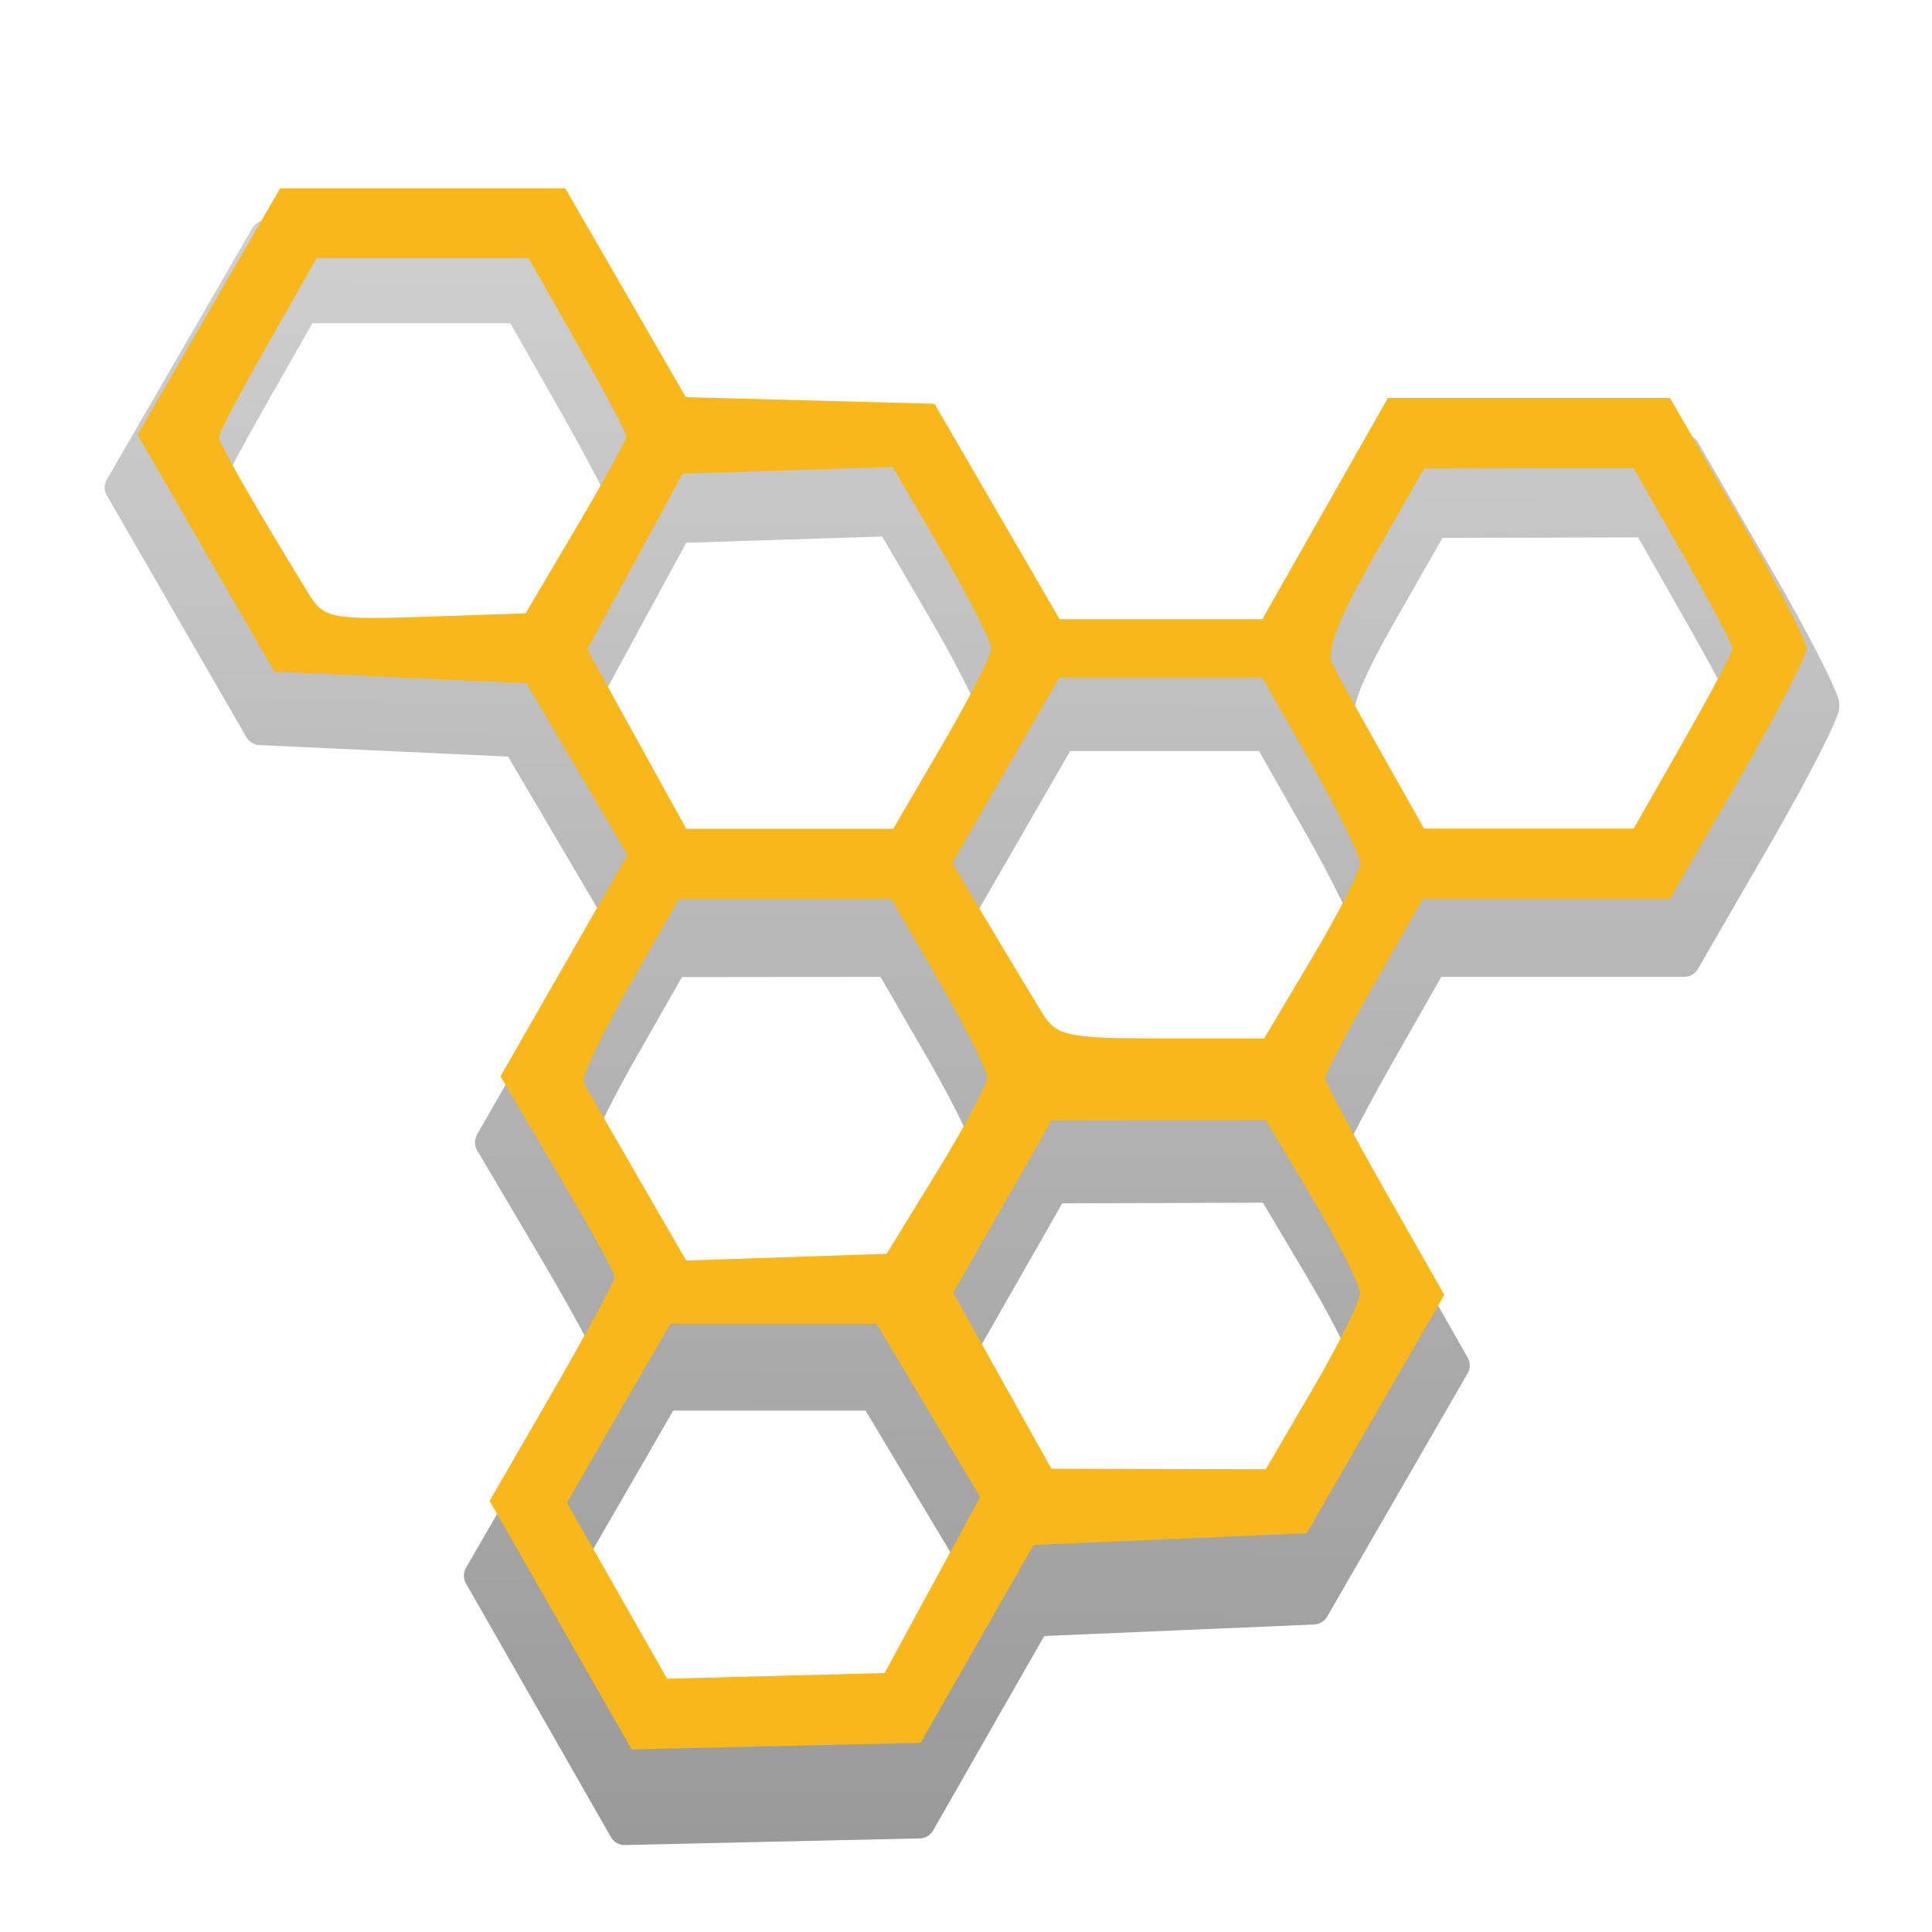 <?xml version="1.0" encoding="UTF-8" standalone="no"?>
<!-- Created with Inkscape (http://www.inkscape.org/) -->

<svg
   xmlns:dc="http://purl.org/dc/elements/1.1/"
   xmlns:cc="http://creativecommons.org/ns#"
   xmlns:rdf="http://www.w3.org/1999/02/22-rdf-syntax-ns#"
   xmlns:svg="http://www.w3.org/2000/svg"
   xmlns="http://www.w3.org/2000/svg"
   xmlns:xlink="http://www.w3.org/1999/xlink"
   xmlns:sodipodi="http://sodipodi.sourceforge.net/DTD/sodipodi-0.dtd"
   xmlns:inkscape="http://www.inkscape.org/namespaces/inkscape"
   version="1.1"
   id="svg2"
   width="250"
   height="250"
   viewBox="0 0 250 250"
   sodipodi:docname="rethex.svg"
   inkscape:version="0.92.0 r"
   inkscape:export-filename="/home/lip/code/MinHex/img/howto/rethex.png"
   inkscape:export-xdpi="96"
   inkscape:export-ydpi="96">
  <defs
     id="defs6">
    <linearGradient
       inkscape:collect="always"
       id="linearGradient4930">
      <stop
         style="stop-color:#000000;stop-opacity:0.441"
         offset="0"
         id="stop4926" />
      <stop
         style="stop-color:#000000;stop-opacity:0.159"
         offset="1"
         id="stop4928" />
    </linearGradient>
    <linearGradient
       inkscape:collect="always"
       xlink:href="#linearGradient4930"
       id="linearGradient4932"
       x1="107.328"
       y1="282.784"
       x2="109.191"
       y2="1.428"
       gradientUnits="userSpaceOnUse" />
  </defs>
  <sodipodi:namedview
     pagecolor="#ffffff"
     bordercolor="#666666"
     borderopacity="1"
     objecttolerance="10"
     gridtolerance="10"
     guidetolerance="10"
     inkscape:pageopacity="0"
     inkscape:pageshadow="2"
     inkscape:window-width="1366"
     inkscape:window-height="713"
     id="namedview4"
     showgrid="false"
     inkscape:zoom="0.88500003"
     inkscape:cx="-3.2931339"
     inkscape:cy="149.57544"
     inkscape:window-x="0"
     inkscape:window-y="27"
     inkscape:window-maximized="1"
     inkscape:current-layer="svg2" />
  <path
     style="fill:url(#linearGradient4932);fill-opacity:1;stroke-width:1"
     d="m 34.406,28.516 a 2.041,2.041 0 0 0 -1.766,1.019 l -9.41,16.263 -9.412,16.261 a 2.041,2.041 0 0 0 -0.002,2.043 l 9.035,15.647 9.033,15.645 a 2.041,2.041 0 0 0 1.674,1.019 l 16.644,0.769 15.537,0.718 6.111,10.375 6.069,10.303 -7.798,13.6 -8.386,14.627 a 2.041,2.041 0 0 0 0.012,2.053 l 7.546,12.775 c 2.066,3.497 3.945,6.785 5.298,9.247 0.676,1.231 1.221,2.257 1.585,2.98 0.102,0.204 0.151,0.313 0.221,0.462 -0.084,0.179 -0.151,0.328 -0.279,0.584 -0.402,0.804 -1.002,1.946 -1.744,3.317 -1.485,2.742 -3.544,6.416 -5.808,10.337 l -8.262,14.312 a 2.041,2.041 0 0 0 -0.004,2.033 l 9.376,16.407 9.376,16.407 a 2.041,2.041 0 0 0 1.818,1.029 l 19.076,-0.429 19.077,-0.429 a 2.041,2.041 0 0 0 1.726,-1.029 l 7.465,-13.07 6.909,-12.093 16.903,-0.72 18.029,-0.769 a 2.041,2.041 0 0 0 1.68,-1.019 l 9.089,-15.743 9.089,-15.741 a 2.041,2.041 0 0 0 0.006,-2.029 l -7.873,-13.847 c -2.157,-3.794 -4.119,-7.354 -5.533,-10.014 -0.707,-1.33 -1.277,-2.437 -1.658,-3.219 -0.125,-0.256 -0.193,-0.409 -0.273,-0.586 0.057,-0.127 0.091,-0.214 0.171,-0.383 0.308,-0.649 0.774,-1.57 1.351,-2.671 1.155,-2.203 2.761,-5.135 4.527,-8.238 l 5.87,-10.317 h 15.127 16.315 a 2.041,2.041 0 0 0 1.766,-1.019 l 9.008,-15.573 c 2.492,-4.308 4.756,-8.438 6.41,-11.649 0.827,-1.605 1.5,-2.976 1.983,-4.052 0.241,-0.538 0.435,-1.001 0.584,-1.411 0.149,-0.411 0.307,-0.611 0.307,-1.397 0,-0.787 -0.158,-0.987 -0.307,-1.397 -0.149,-0.411 -0.343,-0.873 -0.584,-1.411 -0.483,-1.076 -1.156,-2.449 -1.983,-4.054 -1.654,-3.211 -3.918,-7.34 -6.41,-11.649 L 219.712,57.215 a 2.041,2.041 0 0 0 -1.766,-1.019 H 199.319 180.694 a 2.041,2.041 0 0 0 -1.774,1.035 l -8.292,14.609 -7.706,13.574 h -12.195 -12.209 l -7.668,-13.207 -8.258,-14.226 a 2.041,2.041 0 0 0 -1.71,-1.017 L 104.457,56.53 89.177,56.125 81.792,43.326 73.833,29.537 a 2.041,2.041 0 0 0 -1.768,-1.021 H 53.237 Z m 6.008,13.309 h 12.813 12.809 l 5.87,10.317 c 1.767,3.106 3.374,6.024 4.531,8.204 0.578,1.09 1.046,1.999 1.355,2.635 0.067,0.137 0.091,0.199 0.142,0.309 -0.052,0.108 -0.077,0.17 -0.146,0.305 -0.318,0.632 -0.799,1.536 -1.395,2.619 -1.192,2.167 -2.849,5.068 -4.67,8.154 l -6.087,10.313 -12.139,0.407 C 47.308,85.296 43.96,85.297 42.359,84.977 40.759,84.658 40.825,84.519 39.886,82.986 36.302,77.137 33.352,72.192 31.309,68.627 30.287,66.844 29.491,65.402 28.967,64.391 28.748,63.968 28.607,63.673 28.492,63.422 c 0.058,-0.128 0.093,-0.217 0.175,-0.389 0.308,-0.645 0.774,-1.563 1.351,-2.661 1.155,-2.197 2.761,-5.126 4.527,-8.23 z m 73.739,27.603 5.896,10.096 c 1.771,3.033 3.384,5.981 4.539,8.254 0.578,1.136 1.043,2.108 1.345,2.809 0.134,0.309 0.221,0.538 0.283,0.714 -0.062,0.175 -0.148,0.404 -0.281,0.712 -0.301,0.697 -0.763,1.664 -1.337,2.795 -1.149,2.262 -2.752,5.195 -4.515,8.212 l -5.886,10.074 H 101.705 89.245 l -5.96,-10.794 -6,-10.871 5.768,-10.618 5.743,-10.574 12.701,-0.405 z m 97.815,0.112 5.946,10.435 c 1.788,3.138 3.416,6.09 4.587,8.3 0.585,1.105 1.059,2.026 1.371,2.673 0.076,0.156 0.106,0.232 0.161,0.353 -0.056,0.121 -0.086,0.197 -0.161,0.353 -0.313,0.646 -0.786,1.568 -1.371,2.673 -1.171,2.209 -2.798,5.16 -4.587,8.298 l -5.948,10.437 -12.653,-0.002 -12.647,-0.002 -4.796,-8.497 c -2.954,-5.234 -6.007,-10.764 -6.638,-11.999 0.049,0.096 -0.127,-0.934 0.67,-3.042 0.797,-2.108 2.331,-5.162 4.666,-9.251 l 6.091,-10.666 12.657,-0.03 a 2.041,2.041 0 0 0 0.002,0 z m -73.488,27.645 h 12.221 12.213 l 5.87,10.317 c 1.757,3.087 3.357,6.105 4.503,8.443 0.573,1.169 1.033,2.173 1.333,2.902 0.146,0.355 0.25,0.639 0.311,0.827 -0.058,0.175 -0.156,0.435 -0.295,0.763 -0.291,0.69 -0.74,1.64 -1.3,2.745 -1.119,2.209 -2.683,5.049 -4.401,7.941 l -5.735,9.649 h -12.468 c -6.225,0 -9.663,-0.115 -11.389,-0.494 -1.727,-0.38 -1.741,-0.558 -2.617,-1.989 -1.15,-1.879 -4.29,-7.099 -6.956,-11.561 l -4.24,-7.092 6.472,-11.216 a 2.041,2.041 0 0 0 0,-0.002 z m -24.549,29.219 5.761,9.948 c 1.726,2.982 3.294,5.89 4.411,8.136 0.558,1.123 1.005,2.086 1.294,2.779 0.128,0.308 0.211,0.535 0.269,0.708 -0.065,0.174 -0.159,0.405 -0.299,0.714 -0.311,0.687 -0.786,1.636 -1.375,2.743 -1.18,2.213 -2.82,5.071 -4.618,7.999 a 2.041,2.041 0 0 0 -0.002,0 l -6.034,9.831 -12.141,0.407 -12.013,0.401 -5.86,-10.146 c -3.389,-5.868 -6.24,-10.831 -6.723,-11.686 0.03,-0.093 0.033,-0.121 0.078,-0.243 0.225,-0.616 0.625,-1.549 1.152,-2.663 1.053,-2.229 2.616,-5.213 4.407,-8.356 l 6.006,-10.54 12.841,-0.014 z m 49.487,29.219 5.623,9.468 c 1.687,2.84 3.225,5.645 4.323,7.838 0.549,1.096 0.988,2.044 1.274,2.735 0.286,0.691 0.337,1.424 0.337,0.803 -1e-5,-0.62 -0.052,0.124 -0.339,0.825 -0.286,0.702 -0.728,1.663 -1.278,2.777 -1.099,2.226 -2.636,5.077 -4.323,7.967 l -5.627,9.631 -12.982,-0.03 -12.962,-0.03 -5.902,-10.58 -5.922,-10.616 5.912,-10.361 5.9,-10.335 12.976,-0.046 z m -76.3,26.907 h 12.434 12.454 l 6.253,10.451 6.251,10.443 -5.759,10.6 -5.751,10.59 -13.179,0.343 -13.134,0.345 -6.01,-10.562 -6.038,-10.61 6.243,-10.803 z"
     id="path4921"
     inkscape:connector-curvature="0" />
  <path
     style="fill:#f8b71b;fill-opacity:1;stroke-width:1"
     d="M 72.544,210.292 63.357,194.216 71.453,180.194 c 4.453,-7.712 8.096,-14.442 8.096,-14.954 0,-0.513 -3.327,-6.565 -7.393,-13.449 L 64.762,139.273 72.979,124.94 81.197,110.608 74.66,99.51 68.123,88.412 51.816,87.659 35.508,86.905 26.656,71.574 17.804,56.242 27.025,40.308 36.247,24.373 h 18.45 18.45 l 7.798,13.511 7.798,13.511 16.092,0.427 16.092,0.427 8.092,13.938 8.092,13.938 h 13.114 13.114 l 8.124,-14.315 8.124,-14.315 h 18.251 18.251 l 8.827,15.26 c 4.855,8.393 8.827,16.104 8.827,17.136 0,1.032 -3.972,8.743 -8.827,17.136 l -8.827,15.26 h -15.986 -15.986 l -6.327,11.12 c -3.48,6.116 -6.327,11.546 -6.327,12.066 0,0.52 3.472,7.052 7.715,14.515 l 7.715,13.569 -8.907,15.425 -8.907,15.425 -17.666,0.753 -17.666,0.753 -7.315,12.808 -7.315,12.808 -18.693,0.419 -18.693,0.419 z m 48.106,-5.193 6.186,-11.39 -6.709,-11.211 -6.709,-11.211 H 100.081 86.742 l -6.688,11.578 -6.688,11.578 6.482,11.392 6.482,11.392 14.068,-0.368 14.068,-0.368 z m 49.239,-25.412 c 3.352,-5.739 6.094,-11.293 6.094,-12.343 0,-1.05 -2.743,-6.526 -6.094,-12.168 l -6.094,-10.258 -13.871,0.048 -13.871,0.048 -6.354,11.132 -6.354,11.132 6.354,11.389 6.354,11.389 13.871,0.032 13.871,0.032 6.094,-10.434 z m -48.684,-27.989 c 3.563,-5.801 6.496,-11.305 6.519,-12.232 0.022,-0.926 -2.758,-6.52 -6.18,-12.431 l -6.222,-10.747 -13.743,0.016 -13.743,0.016 -6.461,11.336 c -3.554,6.235 -6.194,11.822 -5.867,12.415 0.327,0.593 3.449,6.02 6.938,12.06 l 6.343,10.981 12.969,-0.434 12.969,-0.434 z m 48.579,-27.762 c 3.409,-5.739 6.199,-11.245 6.199,-12.235 0,-0.99 -2.847,-6.805 -6.327,-12.921 l -6.327,-11.12 h -13.129 -13.129 l -6.927,12.009 -6.927,12.009 4.754,7.956 c 2.615,4.376 5.688,9.482 6.829,11.347 1.9,3.105 3.2,3.39 15.43,3.39 h 13.355 z m -47.861,-27.552 c 3.49,-5.975 6.345,-11.596 6.345,-12.492 0,-0.895 -2.87,-6.541 -6.377,-12.547 l -6.377,-10.919 -13.593,0.432 -13.593,0.432 -6.174,11.368 -6.174,11.368 6.409,11.611 6.409,11.611 h 13.389 13.389 z M 217.797,95.979 c 3.522,-6.18 6.404,-11.619 6.404,-12.087 0,-0.468 -2.882,-5.907 -6.404,-12.087 l -6.404,-11.236 -13.561,0.032 -13.561,0.032 -6.543,11.457 c -4.625,8.098 -6.171,12.187 -5.274,13.945 0.698,1.368 3.642,6.692 6.543,11.832 l 5.274,9.344 13.561,0.002 13.561,0.002 6.404,-11.236 z M 74.532,68.319 c 3.588,-6.079 6.523,-11.415 6.523,-11.858 0,-0.443 -2.847,-5.81 -6.327,-11.926 L 68.402,33.414 H 54.687 40.972 l -6.327,11.12 c -3.48,6.116 -6.327,11.53 -6.327,12.032 0,0.793 4.556,8.741 11.593,20.226 1.976,3.224 2.955,3.42 15.106,3.014 l 12.993,-0.434 z"
     id="path4487"
     inkscape:connector-curvature="0" />
</svg>
